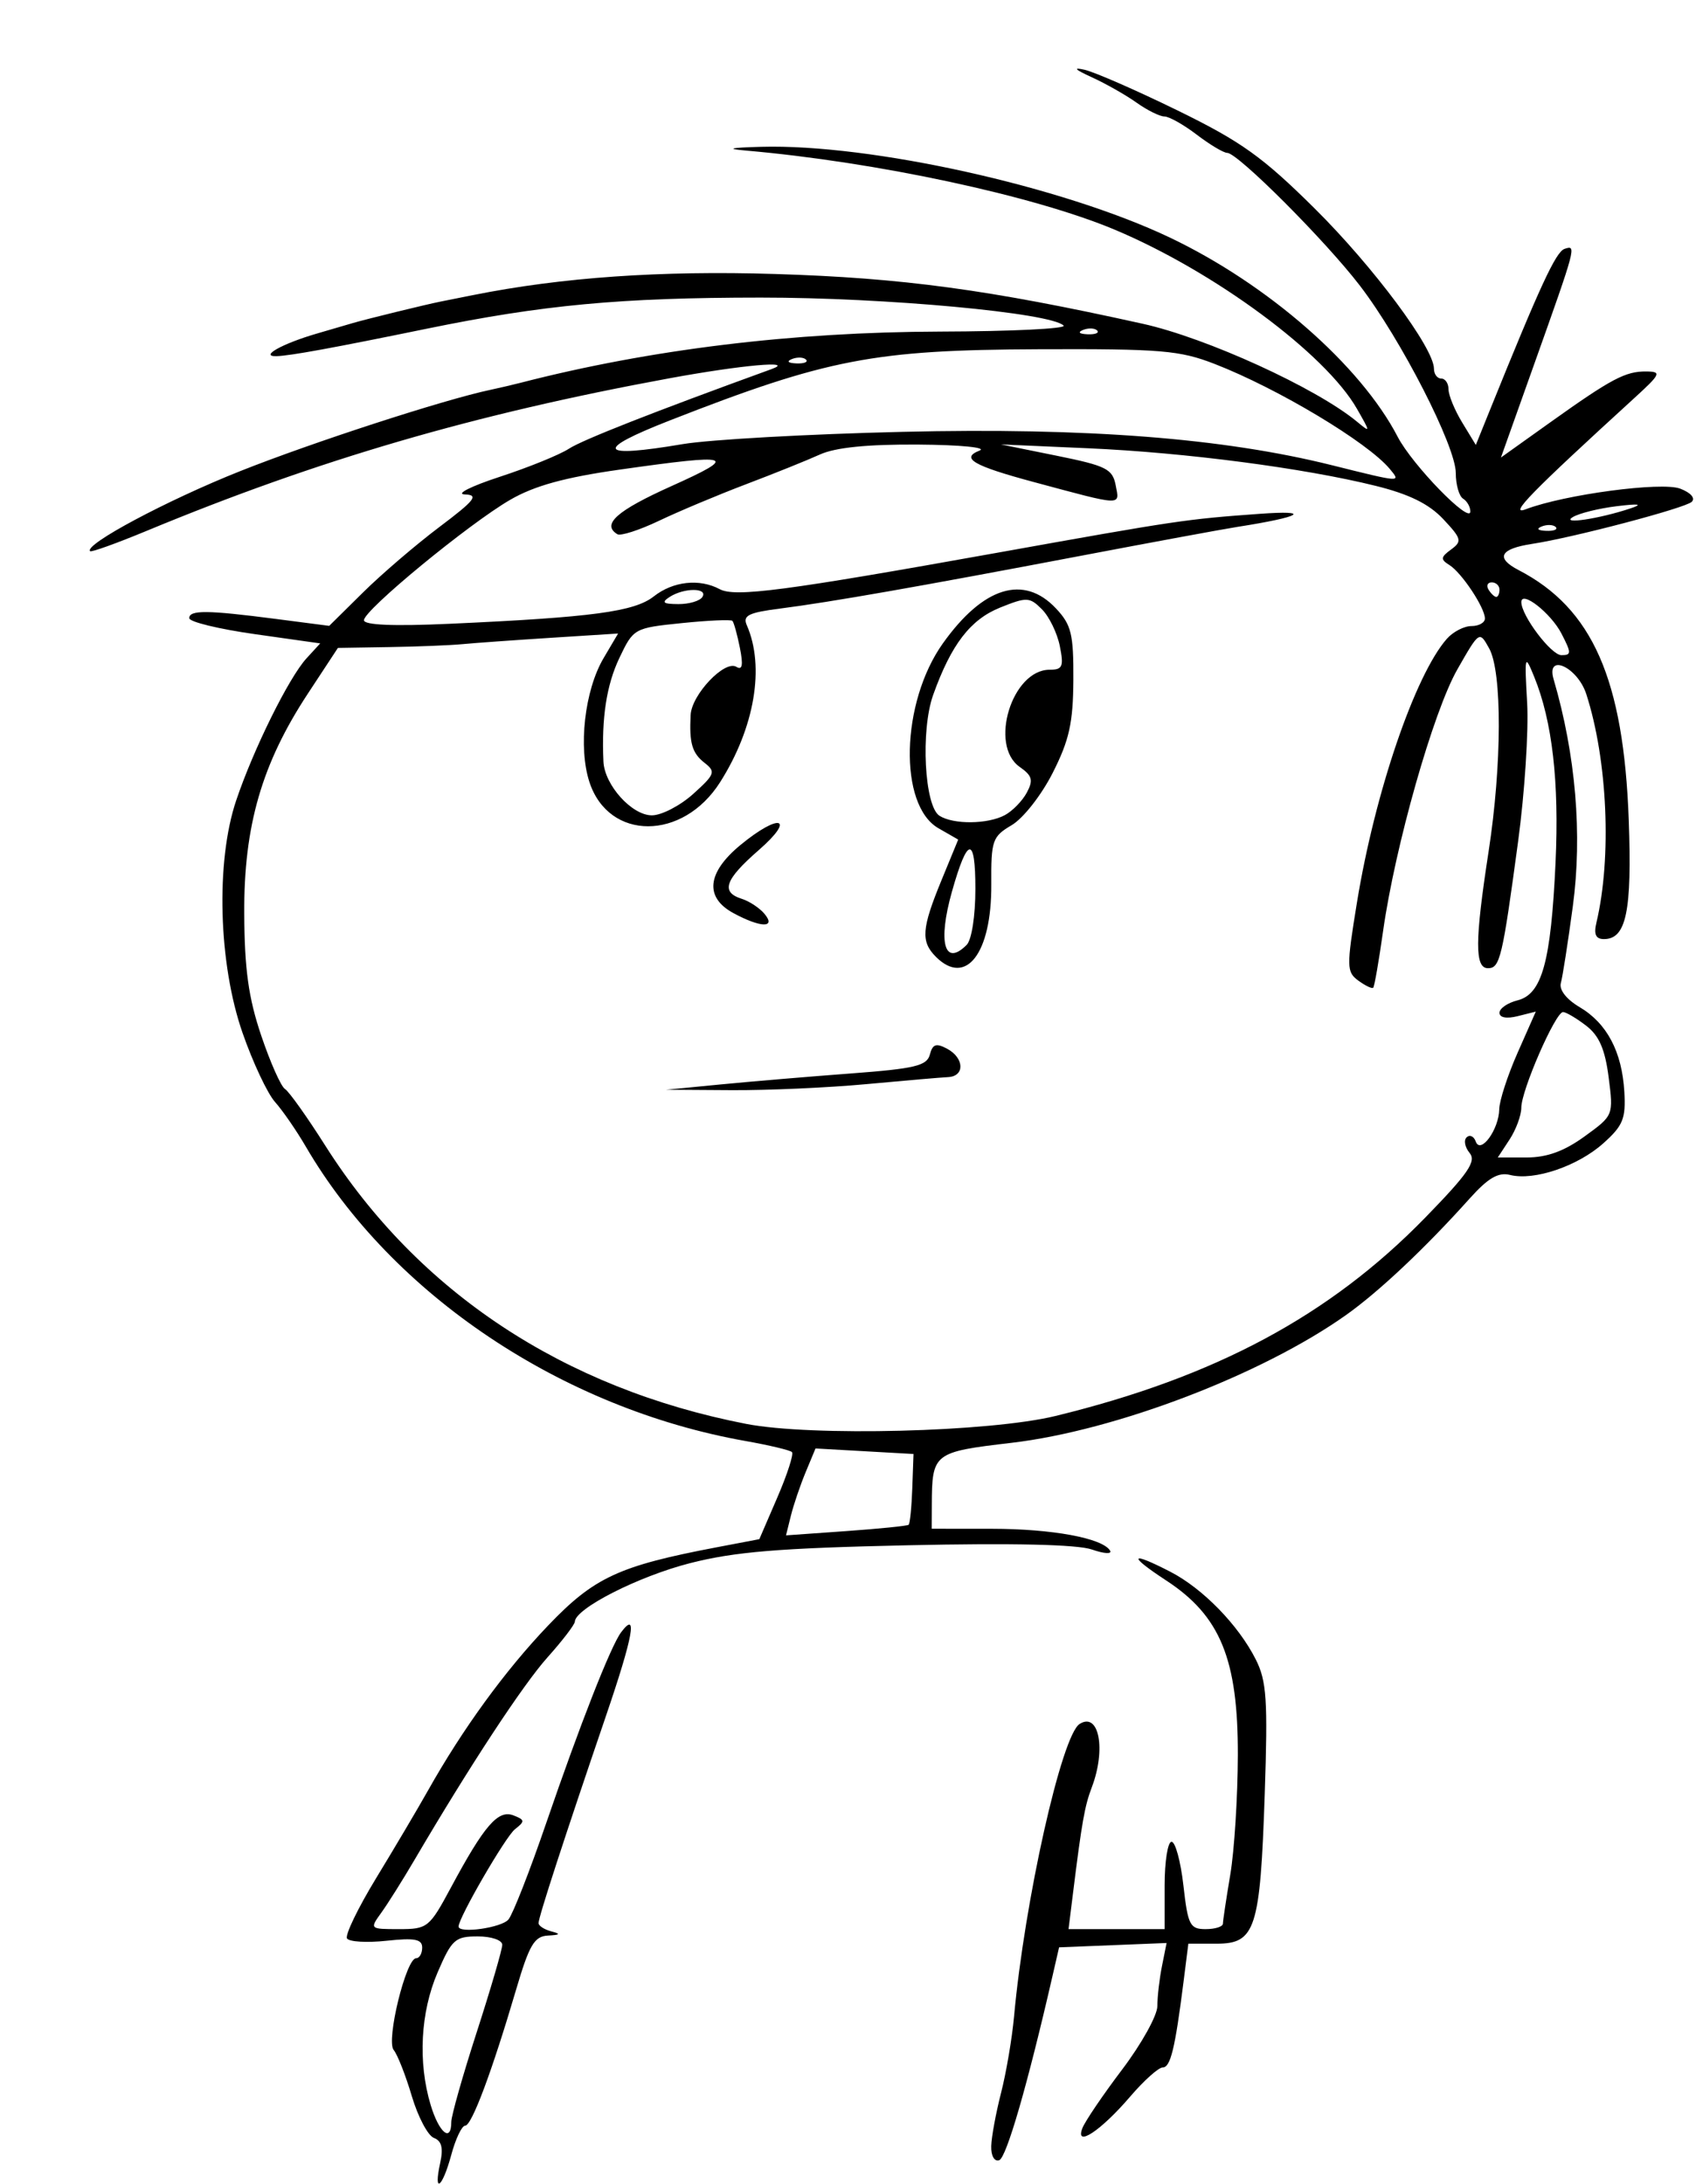 <?xml version="1.0" encoding="UTF-8" standalone="no"?>
<svg
   xmlns:dc="http://purl.org/dc/elements/1.1/"
   xmlns:cc="http://creativecommons.org/ns#"
   xmlns:rdf="http://www.w3.org/1999/02/22-rdf-syntax-ns#"
   xmlns:svg="http://www.w3.org/2000/svg"
   xmlns="http://www.w3.org/2000/svg"
   xmlns:sodipodi="http://sodipodi.sourceforge.net/DTD/sodipodi-0.dtd"
   xmlns:inkscape="http://www.inkscape.org/namespaces/inkscape"
   version="1.1"
   id="svg847"
   width="233"
   height="300"
   viewBox="0 0 233 300"
   sodipodi:docname="mm64.svg"
   inkscape:version="1.0.2-2 (e86c870879, 2021-01-15)">
  <defs
     id="defs851" />
  <sodipodi:namedview
     pagecolor="#ffffff"
     bordercolor="#666666"
     borderopacity="1"
     objecttolerance="10"
     gridtolerance="10"
     guidetolerance="10"
     inkscape:pageopacity="0"
     inkscape:pageshadow="2"
     inkscape:window-width="1368"
     inkscape:window-height="850"
     id="namedview849"
     showgrid="false"
     inkscape:zoom="2.1333333"
     inkscape:cx="116.5"
     inkscape:cy="150"
     inkscape:window-x="-6"
     inkscape:window-y="-6"
     inkscape:window-maximized="1"
     inkscape:current-layer="g855" />
  <g
     inkscape:groupmode="layer"
     inkscape:label="Image"
     id="g855">
    <path
       style="fill:#000000"
       d="m 60.472,297.127 c 0.452,-2.059 0.207,-3.036 -0.866,-3.448 -0.824,-0.316 -2.19,-2.906 -3.036,-5.755 -0.846,-2.849 -1.964,-5.694 -2.485,-6.321 C 53.016,280.315 55.781,269 57.165,269 57.624,269 58,268.341 58,267.535 c 0,-1.159 -1.023,-1.354 -4.901,-0.936 -2.696,0.291 -5.138,0.146 -5.427,-0.321 -0.289,-0.467 1.521,-4.209 4.023,-8.314 2.501,-4.105 5.687,-9.489 7.08,-11.964 4.801,-8.534 10.614,-16.518 16.536,-22.715 6.309,-6.601 9.706,-8.179 23.098,-10.728 l 5.909,-1.125 2.48,-5.743 c 1.364,-3.159 2.266,-5.958 2.004,-6.22 -0.262,-0.262 -3.137,-0.947 -6.389,-1.523 C 77.226,193.485 53.872,177.847 42.009,157.5 c -1.283,-2.2 -3.185,-4.956 -4.228,-6.125 -1.042,-1.169 -3.051,-5.444 -4.463,-9.5 C 30.008,132.369 29.62,118.386 32.433,110 c 2.361,-7.037 7.241,-16.907 9.671,-19.559 l 1.887,-2.059 -8.995,-1.273 C 30.048,86.408 26,85.422 26,84.917 c 0,-1.14 2.474,-1.119 11.864,0.1 l 7.364,0.956 4.636,-4.582 c 2.55,-2.52 7.268,-6.564 10.485,-8.987 4.921,-3.707 5.476,-4.418 3.5,-4.486 -1.292,-0.045 0.876,-1.135 4.817,-2.422 3.942,-1.288 8.217,-3.024 9.5,-3.86 C 80.044,60.416 89.834,56.569 106,50.702 109.397,49.469 101.881,50.144 92,51.959 65.158,56.889 43.722,63.144 20.092,72.945 16.017,74.634 12.548,75.881 12.383,75.716 11.493,74.827 22.965,68.707 33,64.717 43.001,60.741 61.051,54.879 67.415,53.541 68.562,53.3 70.4,52.87 71.5,52.587 c 17.815,-4.596 37.376,-6.982 57.696,-7.038 9.733,-0.027 17.349,-0.398 16.924,-0.825 -1.747,-1.755 -24.442,-3.852 -41.632,-3.846 -19.262,0.007 -29.895,1 -45.925,4.29 C 45.718,47.803 39.884,48.869 38,48.925 c -2.415,0.071 0.741,-1.704 5.5,-3.094 2.2,-0.642 4.45,-1.3 5,-1.461 1.875,-0.549 9.995,-2.536 12,-2.937 1.1,-0.22 3.125,-0.624 4.5,-0.899 12.198,-2.438 25.743,-3.384 41.488,-2.897 17.525,0.542 29.338,2.142 50.512,6.84 8.791,1.951 23.819,8.817 29.417,13.44 1.889,1.56 1.889,1.534 0,-1.767 C 182.08,48.571 166.81,37.284 153.131,31.546 142.003,26.878 120.425,22.25 102.5,20.685 c -2.848,-0.249 -2.246,-0.397 2.091,-0.517 15.027,-0.415 41.37,5.437 56.139,12.471 C 174.171,39.041 186.93,50.2 192.015,60 194.025,63.874 202,72.071 202,70.262 202,69.633 201.55,68.84 201,68.5 200.45,68.16 200,66.577 200,64.982 200,61.306 192.479,46.613 186.822,39.236 182.069,33.038 170.039,21 168.599,21 c -0.5,0 -2.385,-1.125 -4.188,-2.5 -1.803,-1.375 -3.801,-2.5 -4.44,-2.5 -0.639,0 -2.364,-0.856 -3.833,-1.902 -1.469,-1.046 -4.238,-2.616 -6.154,-3.49 C 147.663,9.551 147.335,9.209 149,9.584 c 1.375,0.31 7.143,2.834 12.817,5.609 8.699,4.253 11.643,6.359 18.768,13.42 C 188.673,36.628 197,47.81 197,50.655 197,51.395 197.45,52 198,52 c 0.55,0 1,0.664 1,1.476 0,0.812 0.844,2.864 1.876,4.561 l 1.876,3.085 1.874,-4.639 c 6.967,-17.245 9.12,-21.898 10.319,-22.297 1.655,-0.552 1.625,-0.441 -4.228,15.99 l -4.515,12.675 6.716,-4.792 c 8.475,-6.047 10.395,-7.065 13.266,-7.031 2.121,0.025 1.979,0.334 -1.684,3.679 -14.144,12.915 -17.33,16.179 -14.881,15.248 5.336,-2.029 18.644,-3.806 21.206,-2.831 1.46,0.555 2.121,1.31 1.588,1.813 -0.918,0.867 -16.295,4.919 -21.905,5.771 -4.447,0.676 -5.1,1.934 -1.873,3.607 10.138,5.256 14.424,14.98 15.125,34.315 C 224.215,125.189 223.422,129 220.356,129 c -1.123,0 -1.42,-0.644 -1.039,-2.25 2.126,-8.952 1.534,-22.349 -1.387,-31.395 -1.207,-3.738 -5.566,-5.716 -4.489,-2.038 3.04,10.389 3.964,21.314 2.636,31.182 -0.666,4.95 -1.405,9.691 -1.643,10.535 -0.261,0.927 0.757,2.237 2.572,3.31 3.76,2.221 5.823,6.125 6.148,11.635 0.217,3.685 -0.179,4.654 -2.898,7.083 -3.509,3.136 -9.498,5.166 -12.797,4.338 -1.619,-0.406 -3.017,0.41 -5.561,3.246 -6.099,6.8 -12.459,12.793 -16.971,15.992 -11.583,8.211 -31.666,15.883 -45.973,17.561 -10.726,1.258 -10.911,1.403 -10.941,8.55 L 128,210 l 8.25,0.006 c 8.291,0.006 15.187,1.275 16.248,2.991 0.314,0.508 -0.808,0.442 -2.493,-0.145 -1.99,-0.694 -10.85,-0.898 -25.284,-0.582 -17.699,0.387 -23.796,0.89 -29.96,2.468 -7.056,1.807 -15.722,6.212 -15.788,8.026 -0.015,0.405 -1.702,2.608 -3.75,4.896 -3.392,3.79 -10.709,14.932 -18.284,27.84 -1.614,2.75 -3.665,6.013 -4.559,7.25 -1.61,2.231 -1.59,2.25 2.439,2.25 3.922,0 4.171,-0.2 7.151,-5.75 4.559,-8.49 6.458,-10.683 8.555,-9.879 1.596,0.613 1.619,0.811 0.221,1.906 C 69.46,252.286 63,263.43 63,264.641 c 0,1.008 5.908,0.175 6.855,-0.967 0.605,-0.729 2.94,-6.692 5.187,-13.25 4.634,-13.52 8.873,-24.318 10.285,-26.198 2.315,-3.083 1.66,0.531 -2.081,11.492 -5.738,16.813 -9.273,27.675 -9.259,28.459 0.006,0.372 0.799,0.882 1.762,1.134 1.333,0.348 1.221,0.485 -0.471,0.573 -1.867,0.098 -2.562,1.273 -4.357,7.366 C 67.583,284.586 64.808,292 63.905,292 63.449,292 62.592,293.8 62,296 c -1.228,4.56 -2.486,5.488 -1.528,1.127 z M 62,291.482 c 0,-0.835 1.575,-6.39 3.5,-12.345 1.925,-5.955 3.5,-11.346 3.5,-11.982 C 69,266.51 67.51,266 65.623,266 c -3.093,0 -3.555,0.415 -5.5,4.935 -2.359,5.483 -2.722,12.334 -0.965,18.199 C 60.311,292.981 62,294.377 62,291.482 Z m 62.831,-82.027 c 0.182,-0.155 0.407,-2.407 0.5,-5.003 l 0.169,-4.72 -6.731,-0.38 -6.731,-0.38 -1.356,3.264 c -0.746,1.795 -1.658,4.481 -2.027,5.969 l -0.671,2.705 8.258,-0.586 c 4.542,-0.322 8.407,-0.713 8.588,-0.869 z M 145,194.511 c 21.963,-5.355 37.672,-13.779 50.788,-27.236 5.919,-6.074 7.067,-7.745 6.107,-8.901 -0.649,-0.783 -0.83,-1.749 -0.401,-2.149 0.429,-0.399 0.988,-0.139 1.244,0.577 0.653,1.834 3.189,-1.642 3.23,-4.429 0.018,-1.169 1.155,-4.665 2.527,-7.768 l 2.495,-5.642 -2.495,0.626 C 206.979,139.971 206,139.79 206,139.127 c 0,-0.599 1.117,-1.37 2.482,-1.712 3.364,-0.844 4.587,-5.273 5.221,-18.915 0.515,-11.086 -0.444,-19.43 -2.935,-25.535 -1.293,-3.168 -1.335,-3.008 -0.965,3.611 0.213,3.809 -0.341,12.325 -1.23,18.925 -2.172,16.113 -2.501,17.5 -4.151,17.5 -1.827,0 -1.809,-3.748 0.08,-16 1.84,-11.936 1.879,-24.689 0.085,-27.926 -1.343,-2.425 -1.345,-2.423 -4.367,2.868 -3.317,5.807 -8.567,24.31 -10.215,35.998 -0.577,4.092 -1.184,7.575 -1.349,7.74 -0.165,0.165 -1.082,-0.273 -2.039,-0.972 -1.631,-1.193 -1.643,-1.861 -0.195,-10.74 C 188.876,108.907 194.393,92.73 198.772,87.75 199.618,86.787 201.14,86 202.155,86 203.17,86 204,85.534 204,84.965 c 0,-1.494 -3.202,-6.31 -4.892,-7.357 -1.226,-0.76 -1.189,-1.076 0.245,-2.124 1.54,-1.126 1.447,-1.484 -1.084,-4.181 -1.956,-2.083 -4.677,-3.422 -9.269,-4.561 -9.87,-2.447 -26.143,-4.575 -39.5,-5.164 l -12,-0.529 7.647,1.549 c 6.847,1.387 7.698,1.814 8.131,4.077 0.543,2.843 1.106,2.866 -11.278,-0.464 -8.286,-2.228 -10.087,-3.273 -7.434,-4.313 1.084,-0.424 -2.616,-0.788 -8.415,-0.827 -6.973,-0.047 -11.377,0.396 -13.5,1.36 -1.733,0.787 -6.301,2.625 -10.151,4.086 -3.85,1.461 -9.223,3.716 -11.94,5.011 -2.717,1.296 -5.305,2.131 -5.75,1.855 -2.192,-1.355 -0.083,-3.228 7.44,-6.61 9.369,-4.212 8.509,-4.483 -7.158,-2.256 -7.526,1.07 -11.68,2.216 -15,4.141 C 64.391,71.961 50,83.808 50,85.197 c 0,0.671 4.049,0.841 11.75,0.492 19.644,-0.891 25.402,-1.663 28.072,-3.764 2.647,-2.082 6.275,-2.479 9.056,-0.99 2.108,1.128 8.936,0.232 38.122,-5.004 24.74,-4.438 25.927,-4.614 36,-5.343 7.402,-0.536 5.813,0.412 -3,1.789 -1.925,0.301 -11.6,2.087 -21.5,3.97 -22.225,4.227 -34.399,6.363 -41.305,7.246 -4.378,0.56 -5.181,0.96 -4.598,2.292 2.503,5.712 1.08,14.078 -3.669,21.566 -5.116,8.067 -15.28,8.071 -17.942,0.007 -1.568,-4.752 -0.673,-12.63 1.937,-17.055 l 1.992,-3.377 -9.208,0.586 C 70.644,87.936 65.15,88.33 63.5,88.488 61.85,88.647 57.333,88.827 53.462,88.888 L 46.424,89 42.297,95.277 c -6.334,9.634 -8.808,18.186 -8.744,30.223 0.041,7.654 0.587,11.581 2.328,16.739 1.251,3.707 2.722,7.016 3.27,7.354 0.548,0.338 3.034,3.831 5.525,7.761 12.765,20.139 32.766,33.367 57.824,38.241 8.983,1.748 33.444,1.123 42.5,-1.084 z M 99,148.968 c 4.125,-0.402 12.173,-1.08 17.885,-1.508 8.811,-0.66 10.457,-1.053 10.86,-2.595 0.377,-1.441 0.866,-1.608 2.365,-0.806 2.376,1.271 2.466,3.789 0.14,3.901 -0.963,0.047 -6.025,0.482 -11.25,0.968 -5.225,0.486 -13.55,0.858 -18.5,0.826 l -9,-0.057 7.5,-0.73 z m 29.571,-17.539 c -2.09,-2.09 -1.959,-3.872 0.773,-10.513 l 2.297,-5.584 -2.715,-1.558 c -5.504,-3.159 -5.173,-17.262 0.597,-25.377 5.545,-7.799 11.126,-9.526 15.552,-4.814 2.115,2.252 2.419,3.506 2.385,9.819 -0.032,5.886 -0.56,8.267 -2.828,12.749 -1.55,3.064 -4.053,6.258 -5.636,7.194 -2.672,1.579 -2.845,2.081 -2.81,8.174 0.054,9.439 -3.484,14.044 -7.616,9.912 z M 132.8,129.8 c 0.687,-0.687 1.2,-3.978 1.2,-7.7 0,-7.353 -1.081,-7.219 -3.226,0.4 -1.962,6.97 -1.024,10.349 2.026,7.3 z m 5.243,-17.823 c 1.051,-0.563 2.41,-1.956 3.021,-3.095 0.918,-1.715 0.749,-2.325 -0.977,-3.534 C 135.836,102.371 139.031,92 144.198,92 c 1.782,0 1.967,-0.428 1.403,-3.247 -0.357,-1.786 -1.464,-4.062 -2.461,-5.058 -1.69,-1.69 -2.073,-1.706 -5.726,-0.24 -4.103,1.647 -6.733,5.072 -9.211,11.995 -1.747,4.88 -1.203,15.303 0.866,16.613 1.924,1.217 6.621,1.172 8.973,-0.087 z M 100.75,125.428 c -3.98,-2.159 -3.624,-5.562 0.978,-9.355 5.39,-4.443 7.674,-3.799 2.507,0.707 -4.663,4.067 -5.252,5.762 -2.325,6.691 1.05,0.333 2.455,1.264 3.122,2.067 1.637,1.972 -0.547,1.916 -4.282,-0.111 z m 116.935,30.685 c 3.981,-2.884 3.985,-2.892 3.314,-8.122 -0.495,-3.862 -1.305,-5.722 -3.085,-7.091 -1.327,-1.02 -2.757,-1.865 -3.176,-1.878 C 213.706,138.992 209,149.767 209,152.16 c 0,1.051 -0.727,3.02 -1.615,4.376 L 205.77,159 h 3.965 c 2.784,0 5.152,-0.86 7.95,-2.887 z M 95.234,109.061 c 2.977,-2.679 3.117,-3.055 1.585,-4.25 -1.744,-1.36 -2.139,-2.708 -1.938,-6.606 0.145,-2.803 4.695,-7.585 6.283,-6.603 0.822,0.508 0.958,-0.237 0.481,-2.623 -0.367,-1.833 -0.83,-3.496 -1.03,-3.696 -0.2,-0.2 -3.335,-0.059 -6.966,0.313 -6.529,0.669 -6.624,0.722 -8.56,4.791 -1.764,3.709 -2.461,8.243 -2.187,14.229 0.148,3.221 3.899,7.385 6.654,7.385 1.326,0 3.881,-1.323 5.677,-2.939 z M 214.515,87.03 c -1.455,-2.813 -5.52,-5.996 -5.512,-4.315 0.009,1.869 4.103,7.285 5.507,7.285 1.386,0 1.387,-0.297 0.004,-2.97 z M 96.5,82 c 0.789,-1.277 -2.524,-1.277 -4.5,0 -1.173,0.758 -0.914,0.973 1.191,0.985 C 94.671,82.993 96.16,82.55 96.5,82 Z M 206,81 c 0,-0.55 -0.477,-1 -1.059,-1 -0.582,0 -0.781,0.45 -0.441,1 0.34,0.55 0.816,1 1.059,1 C 205.802,82 206,81.55 206,81 Z m 7.729,-8.604 c -0.332,-0.332 -1.195,-0.368 -1.917,-0.079 -0.798,0.319 -0.561,0.556 0.604,0.604 1.054,0.043 1.645,-0.193 1.312,-0.525 z M 224,69.837 c 1.762,-0.588 1.2,-0.676 -1.904,-0.299 -2.422,0.294 -5.122,0.961 -6,1.482 -1.787,1.06 3.601,0.254 7.904,-1.182 z M 190.93,64.416 C 187.906,60.772 175.593,53.387 166.907,50.008 162.067,48.124 159.531,47.911 142.713,47.975 120.067,48.061 113.624,49.304 92,57.763 81.55,61.851 82.166,62.975 93.78,61.01 97.476,60.384 111.075,59.624 124,59.321 c 25.358,-0.595 44.043,0.858 59,4.589 9.571,2.387 9.487,2.382 7.93,0.506 z M 110.729,49.396 c -0.332,-0.332 -1.195,-0.368 -1.917,-0.079 -0.798,0.319 -0.561,0.556 0.604,0.604 1.054,0.043 1.645,-0.193 1.312,-0.525 z m 40,-4 c -0.332,-0.332 -1.195,-0.368 -1.917,-0.079 -0.798,0.319 -0.561,0.556 0.604,0.604 1.054,0.043 1.645,-0.193 1.312,-0.525 z M 136.178,294.814 c 0.035,-1.273 0.642,-4.564 1.348,-7.314 0.706,-2.75 1.51,-7.475 1.786,-10.5 1.454,-15.941 6.539,-38.627 9.008,-40.184 2.67,-1.684 3.66,3.475 1.671,8.707 -0.979,2.574 -1.364,4.753 -2.603,14.727 l -0.59,4.75 h 6.601 H 160 v -6 c 0,-3.3 0.428,-6 0.95,-6 0.523,0 1.256,2.7 1.629,6 0.617,5.455 0.894,6 3.05,6 1.304,0 2.373,-0.338 2.377,-0.75 0.003,-0.412 0.46,-3.45 1.015,-6.75 0.555,-3.3 1.021,-10.682 1.036,-16.405 0.033,-13.168 -2.409,-19.127 -9.83,-23.98 -5.319,-3.479 -5.034,-4.088 0.563,-1.203 4.452,2.295 9.345,7.317 11.726,12.035 1.5,2.973 1.67,5.522 1.236,18.5 C 173.131,264.97 172.479,267 167.154,267 h -3.896 l -0.664,5.25 c -1.158,9.158 -1.788,11.75 -2.859,11.75 -0.574,0 -2.588,1.805 -4.477,4.012 -4.018,4.694 -7.608,7.065 -6.559,4.332 0.359,-0.936 2.824,-4.571 5.477,-8.076 2.653,-3.506 4.824,-7.419 4.824,-8.696 0,-1.277 0.285,-3.749 0.634,-5.494 l 0.634,-3.172 -7.384,0.297 -7.384,0.297 -0.919,4 c -3.428,14.928 -6.32,24.913 -7.31,25.243 -0.663,0.221 -1.129,-0.601 -1.093,-1.929 z"
       id="path1420" />
  </g>
</svg>
